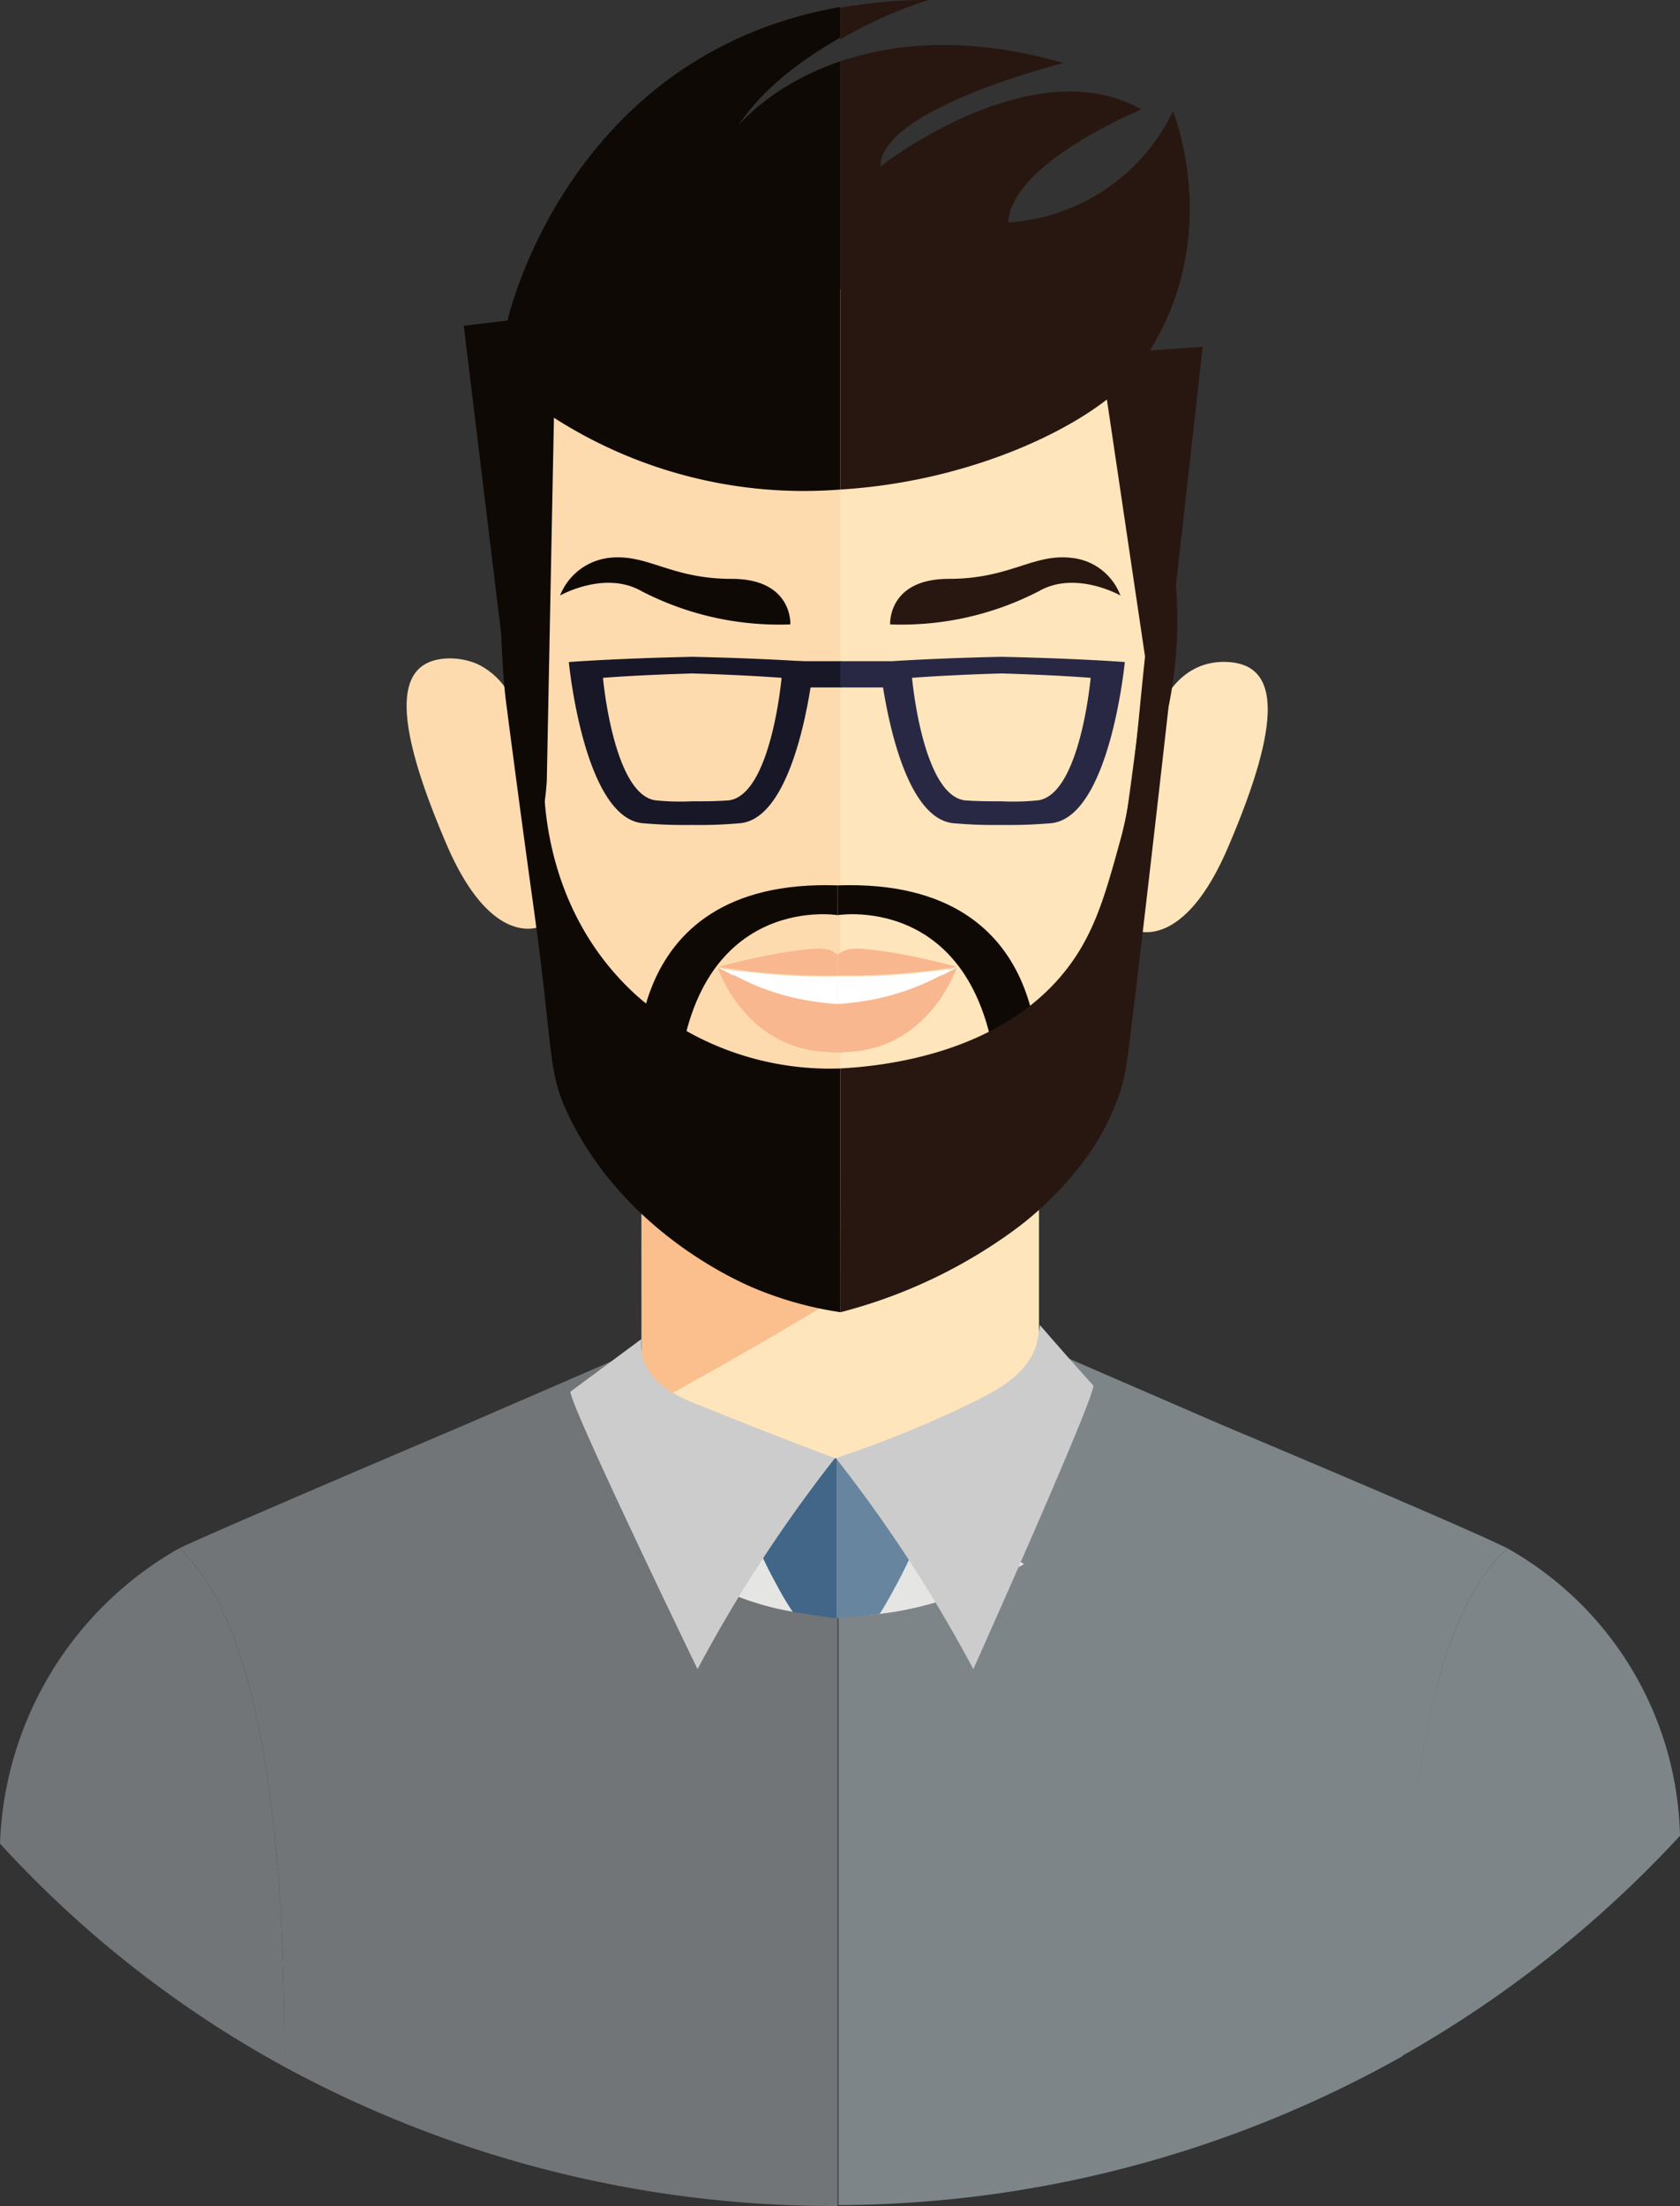<svg xmlns="http://www.w3.org/2000/svg" viewBox="0 0 191.88 251.9"><rect x="0" y="0" width="191.88" height="251.9" fill="#333333" stroke="none"/><defs><style>.a{fill:#7d8588;}.b{fill:#717577;}.c{fill:#ffe5bb;}.d{fill:#fabf8c;}.e{fill:#e5e5e4;}.f{fill:#67859f;}.g{fill:#416688;}.h{fill:#cdcccc;}.i{fill:#fedbae;}.j{fill:#0f0906;}.k{fill:#f8b78e;}.l{fill:#fff;}.m{fill:#281710;}.n{fill:#181728;}.o{fill:#292844;}</style></defs><path class="a" d="M201.2,178.8c-5.2,4.7-12.1,17.5-12.1,58a130.556,130.556,0,0,0,31.812-25.174A38.67,38.67,0,0,0,201.2,178.8Z" transform="translate(-29.032 -2)"/><path class="b" d="M49.5,178.8a40.364,40.364,0,0,0-20.468,33.716A125.364,125.364,0,0,0,61.5,238C61.7,196.6,54.7,183.5,49.5,178.8Z" transform="translate(-29.032 -2)"/><path class="b" d="M119.1,170.2c-6.4-.1-12.2-.2-15.4-.4L99.9,157l-18,7.8.1.1-.1-.1s-26.6,11.3-32.2,13.9c-.1,0-.1.1-.2.1h0c5.2,4.7,12.2,17.8,12,59.2a131.545,131.545,0,0,0,62.8,15.9h.4V167.2C123.4,167.4,121.4,168.6,119.1,170.2Z" transform="translate(-29.032 -2)"/><path class="a" d="M201.2,178.8c-.1,0-.1-.1-.2-.1-5.5-2.7-32.2-13.9-32.2-13.9l-18-7.8-3.7,12.8c-.8,0-1.6.1-2.5.1-6.6-4.1-19.2-2.9-19.2-2.9a1.268,1.268,0,0,0-.6.1v86.7a132.424,132.424,0,0,0,64.4-17C189.1,196.3,196,183.5,201.2,178.8Z" transform="translate(-29.032 -2)"/><path class="c" d="M125,125.5l-22.7-11.4v51.5s8.8,10.5,22.7,10.5c16.5,0,22.7-9.7,22.7-9.7V121.6Z" transform="translate(-29.032 -2)"/><path class="d" d="M147.8,134.2s-10.9,10-45.5,28.8l.1-33.7Z" transform="translate(-29.032 -2)"/><path class="e" d="M107.4,181.2s15.9,12.4,38.6-.6l-19.2-11.4C126.9,169.1,106.7,177.4,107.4,181.2Z" transform="translate(-29.032 -2)"/><path class="f" d="M124.6,168.5v18.3c1.6-.2,3.3-.3,4.9-.5.7-1.1,1.3-2.2,2-3.5a56.509,56.509,0,0,0,3.9-9.1C135.4,173.8,130.4,169,124.6,168.5Z" transform="translate(-29.032 -2)"/><path class="g" d="M124.6,168.5v18.3c-1.7-.2-3.3-.5-5-.7a33.714,33.714,0,0,1-1.9-3.2,48.77,48.77,0,0,1-3.9-9.1S118.7,169,124.6,168.5Z" transform="translate(-29.032 -2)"/><path class="h" d="M147.8,153.3c2,2.3,4,4.6,6.1,6.9.4.9-13.7,32.4-13.7,32.4a162.564,162.564,0,0,0-15.7-24.1,127.116,127.116,0,0,0,15.7-6.4c2.6-1.3,5.8-2.9,7.1-6.2A16.6,16.6,0,0,0,147.8,153.3Z" transform="translate(-29.032 -2)"/><path class="h" d="M102.3,154.9l-8.1,6c-.4.9,14.5,31.7,14.5,31.7a162.566,162.566,0,0,1,15.7-24.1c-6.2-2.3-11.4-4.4-15.9-6.2-1.9-.8-4.8-2-5.9-4.8A6.299,6.299,0,0,1,102.3,154.9Z" transform="translate(-29.032 -2)"/><path class="c" d="M159.4,82.3s-5.7,44.2-6.9,46.3-23.5,14.3-30.9,13.8V35.5c11.3-1.8,17.1.2,20.2,1.9,1.3.8,6.6,4.1,7.3,4.4,3,1.8,6.4,4,6.9,4.4C158.3,47.8,162.9,53.5,159.4,82.3Z" transform="translate(-29.032 -2)"/><path class="i" d="M87.2,82.3s5.7,44.2,6.9,46.3,23.5,14.3,30.9,13.8V35.5S78.3,16.1,87.2,82.3Z" transform="translate(-29.032 -2)"/><path class="c" d="M158.6,108.2s5.6,2.7,10.8-9.7c6.1-14.3,5.7-20.5,0-20.9s-7.7,5-7.7,5Z" transform="translate(-29.032 -2)"/><path class="i" d="M90.7,107.8s-5.6,2.7-10.8-9.7c-6.1-14.3-5.7-20.5,0-20.9a8.016,8.016,0,0,1,3.6.6,8.218,8.218,0,0,1,4.1,4.3Z" transform="translate(-29.032 -2)"/><path class="j" d="M124.7,106.5s17.6-2.9,18.4,21.7l4.4-1.8s3.2-24.2-22.8-23.3v3.4Z" transform="translate(-29.032 -2)"/><path class="j" d="M124.7,106.5s-17.6-2.9-18.4,21.7l-4.4-1.8s-3.1-24.2,22.8-23.3Z" transform="translate(-29.032 -2)"/><path class="k" d="M111.9,112.6c-.5-.1-.3,0-.9-.1,0,0,3,9,12.1,9.6.5,0,1,.1,1.6.1v-5.5C121.2,116.5,116.5,114.9,111.9,112.6Z" transform="translate(-29.032 -2)"/><path class="l" d="M124.7,113.5a71.188,71.188,0,0,1-10.1-.5,21.845,21.845,0,0,1-3.5-.5c.5.3,1,.5,1.5.8a52.994,52.994,0,0,0,12.1,2Z" transform="translate(-29.032 -2)"/><path class="l" d="M124.7,115.2a52.995,52.995,0,0,1-12.1-2,27.219,27.219,0,0,0,12.1,3.4Z" transform="translate(-29.032 -2)"/><path class="k" d="M124.7,113.4V111c-1.2-.9-2.3-.8-5.8-.3-3.8.6-7.8,1.7-7.8,1.7l3.5.5A79.026,79.026,0,0,0,124.7,113.4Z" transform="translate(-29.032 -2)"/><path class="k" d="M111.1,112.4a21.845,21.845,0,0,0,3.5.5A28.795,28.795,0,0,1,111.1,112.4Z" transform="translate(-29.032 -2)"/><path class="k" d="M137.4,112.6c.5-.1.3,0,.9-.1,0,0-3,9-12.1,9.6-.5,0-1,.1-1.6.1v-5.5C128.2,116.5,132.9,114.9,137.4,112.6Z" transform="translate(-29.032 -2)"/><path class="l" d="M124.7,113.5a71.188,71.188,0,0,0,10.1-.5,21.845,21.845,0,0,0,3.5-.5c-.5.3-1,.5-1.5.8a52.994,52.994,0,0,1-12.1,2Z" transform="translate(-29.032 -2)"/><path class="l" d="M124.7,115.2a52.995,52.995,0,0,0,12.1-2,27.219,27.219,0,0,1-12.1,3.4Z" transform="translate(-29.032 -2)"/><path class="k" d="M124.7,113.4V111c1.2-.9,2.3-.8,5.8-.3,3.8.6,7.8,1.7,7.8,1.7l-3.5.5A81.353,81.353,0,0,1,124.7,113.4Z" transform="translate(-29.032 -2)"/><path class="k" d="M138.3,112.4a21.845,21.845,0,0,1-3.5.5A33.708,33.708,0,0,0,138.3,112.4Z" transform="translate(-29.032 -2)"/><path class="m" d="M130.7,73.3s-.3-5.2,6.7-5.2,9.6-2.9,14-2.4A6.677,6.677,0,0,1,157,70s-5.1-2.9-9.3-.5A34.195,34.195,0,0,1,130.7,73.3Z" transform="translate(-29.032 -2)"/><path class="j" d="M119.3,73.3s.3-5.2-6.7-5.2-9.6-2.9-14-2.4A6.872,6.872,0,0,0,93,70s5.1-2.9,9.3-.5A34.195,34.195,0,0,0,119.3,73.3Z" transform="translate(-29.032 -2)"/><path class="n" d="M108.1,77c-9.1.2-14.1.6-14.1.6s1.7,17.7,8.4,18.4a55.273,55.273,0,0,0,5.6.2,53.345,53.345,0,0,0,5.6-.2c6.7-.7,8.4-18.4,8.4-18.4S117.1,77.2,108.1,77Z" transform="translate(-29.032 -2)"/><path class="i" d="M108.1,78.9c-6.6.2-10.2.5-10.2.5s1.2,13.5,6.1,14a28.414,28.414,0,0,0,4.1.1c1.3,0,2.6,0,4.1-.1,4.9-.5,6.1-14,6.1-14S114.6,79.1,108.1,78.9Z" transform="translate(-29.032 -2)"/><path class="o" d="M143.4,77c9.1.2,14.1.6,14.1.6s-1.7,17.7-8.4,18.4a55.273,55.273,0,0,1-5.6.2,53.345,53.345,0,0,1-5.6-.2c-6.7-.7-8.4-18.4-8.4-18.4S134.4,77.2,143.4,77Z" transform="translate(-29.032 -2)"/><path class="c" d="M143.4,78.9c6.6.2,10.2.5,10.2.5s-1.2,13.5-6.1,14a28.414,28.414,0,0,1-4.1.1c-1.3,0-2.6,0-4.1-.1-4.9-.5-6.1-14-6.1-14S136.8,79.1,143.4,78.9Z" transform="translate(-29.032 -2)"/><rect class="n" x="90.768" y="75.5" width="5.3" height="3"/><rect class="o" x="95.968" y="75.5" width="5.7" height="3"/><polygon class="m" points="124.768 40.5 137.368 39.6 132.268 85 126.168 43.9 124.768 40.5"/><path class="j" d="M125,124.004a33.339,33.339,0,0,1-23.242-8.31C90.303,105.327,91.072,90.821,91.2,89L91,93.2,87,80.4l-.7-5.8c.1,2.5.2,5.2.6,8.1,0,0,1.425,11.05,3,22.363,2.378,17.081,1.66,19.139,3.9,23.938,6.347,13.597,19.54,19.328,21.458,20.129a40.891,40.891,0,0,0,9.774,2.71Q125.016,137.921,125,124.004Z" transform="translate(-29.032 -2)"/><path class="m" d="M156.1,47.1c3.4,6.6,5.2,16.1,3.7,30-.918,8.51-1.302,15.347-2.788,20.75-1.647,5.989-2.831,10.292-5.754,14.287C143.785,122.348,129.92,123.744,125,124.004q.016,13.917.032,27.835a58.166,58.166,0,0,0,19.621-9.218,38.138,38.138,0,0,0,7.499-7.186,27.974,27.974,0,0,0,4.732-8.501,23.813,23.813,0,0,0,.947-4.31c.657-5.049,2.414-19.892,4.669-39.924a49.643,49.643,0,0,0-.463-21.875A47.974,47.974,0,0,0,156.1,47.1Z" transform="translate(-29.032 -2)"/><path class="j" d="M94.5,45c-5.496,4.253-7.257,8.74-7.887,10.839-.929,3.095-.911,6.032-.884,10.357A68.159,68.159,0,0,0,86.3,74.6a40.778,40.778,0,0,0,.9,7.7c.465,2.147.658,2.168,1.735,6.248,1.126,4.263,1.438,6.219,1.839,6.194.226-.014.506-.657.71-3.572L92.3,49.7A52.847,52.847,0,0,0,125,57.9V9c-7.9,2.7-11.6,7.3-11.6,7.3,2.8-4.3,7.4-7.6,11.6-10V2.8C93.7,8.3,87,38.6,87,38.6l-5,.6,4.3,35.4C86,60.1,89.5,50.8,94.5,45Z" transform="translate(-29.032 -2)"/><path class="m" d="M135.1,2a53.448,53.448,0,0,0-10.1.9V6.5A50.231,50.231,0,0,1,135.1,2Z" transform="translate(-29.032 -2)"/><path class="m" d="M156.1,47.1q-.6-1.05-1.2-2.1a13.304,13.304,0,0,1,1.4,1.9,19.736,19.736,0,0,0,2.5-2.6c10.6-14.1,4.2-29.6,4.2-29.6a22.441,22.441,0,0,1-18.8,12.7c.3-6.8,15.2-12.9,15.2-12.9C146.9,7.4,129.6,21,129.6,21c0-6.6,20.9-11.8,20.9-11.8C139.4,6,131,7,125,9V57.9C138.4,57.1,150.2,52,156.1,47.1Z" transform="translate(-29.032 -2)"/></svg>